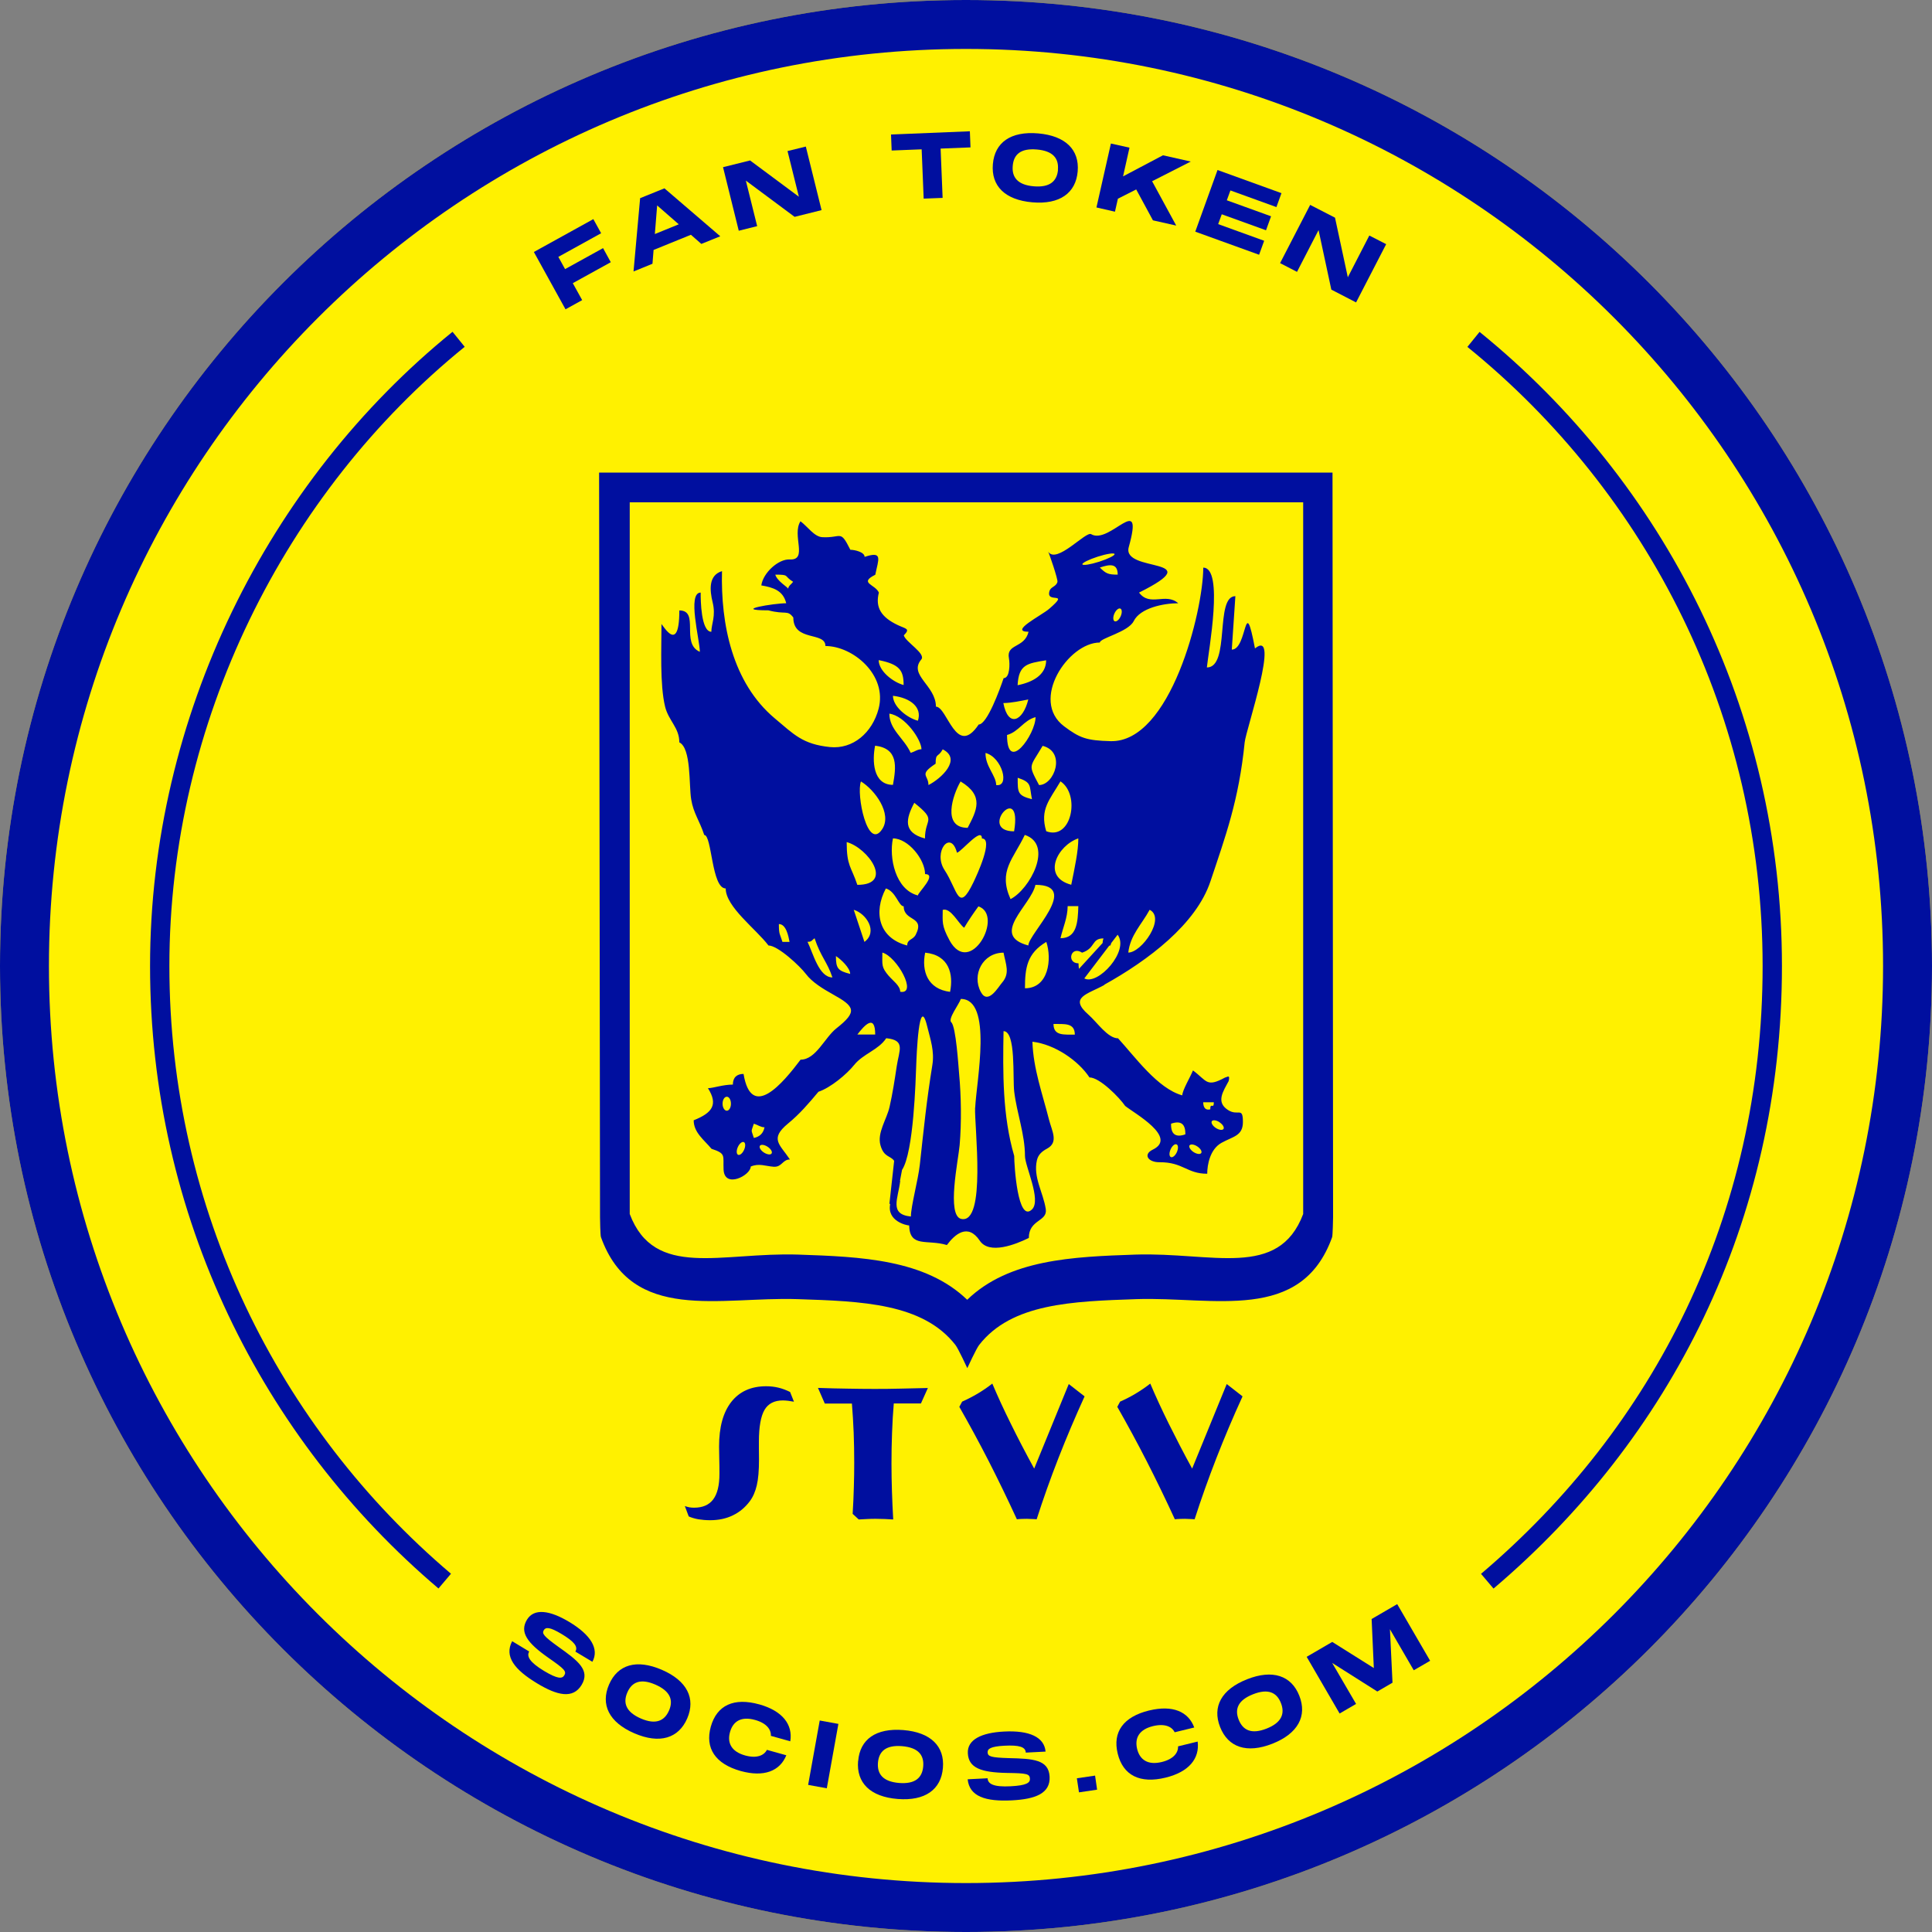 <svg xmlns="http://www.w3.org/2000/svg" width="100" height="100" viewBox="0 0 100 100" fill="none"><rect x="0" y="0" width="100" height="100" fill="#808080" stroke="none"/><g clip-path="url(#clip0_101_22115)"><path d="M50 100C77.614 100 100 77.614 100 50C100 22.386 77.614 0 50 0C22.386 0 0 22.386 0 50C0 77.614 22.386 100 50 100Z" fill="#FFF100"></path><path d="M50 2.533C76.171 2.533 97.467 23.829 97.467 50C97.467 76.171 76.171 97.467 50 97.467C23.829 97.467 2.533 76.171 2.533 50C2.533 23.829 23.829 2.533 50 2.533ZM50 0C22.386 0 0 22.386 0 50C0 77.614 22.386 100 50 100C77.614 100 100 77.614 100 50C100 22.386 77.614 0 50 0Z" fill="#000F9F"></path><path d="M32.214 25.676V65.31H40.638L50 68.072L59.095 65.31H68.138V25.676H32.214Z" fill="#FFF100"></path><path d="M31.009 24.462L31.057 63.005C31.057 63.095 31.071 63.952 31.105 64.033C32.709 68.495 37.262 67.109 41.276 67.243C44.614 67.352 47.767 67.457 49.452 69.614C49.6 69.8 50.067 70.814 50.067 70.814C50.067 70.814 50.533 69.8 50.681 69.614C52.357 67.462 55.495 67.357 58.819 67.243C62.819 67.109 67.352 68.495 68.952 64.033C68.981 63.948 69 63.095 69 63.005L68.971 24.462H31.009ZM67.452 26C67.452 27.467 67.452 62.51 67.452 62.838C66.176 66.219 62.743 64.805 58.762 64.938C55.538 65.048 52.229 65.181 50.062 67.276C47.886 65.181 44.562 65.048 41.324 64.938C37.329 64.805 33.876 66.219 32.595 62.838C32.595 62.51 32.595 27.467 32.595 26C34.038 26 66.01 26 67.452 26Z" fill="#000F9F"></path><path d="M57.152 50.972C59.424 49.71 61.91 47.843 62.652 45.619C63.433 43.281 64.124 41.419 64.424 38.424C64.49 37.767 66.305 32.472 64.957 33.562C64.39 30.586 64.581 33.624 63.757 33.624C63.819 32.7 63.881 31.776 63.943 30.857C62.867 30.857 63.69 34.548 62.467 34.548C62.552 33.696 63.357 29.381 62.281 29.381C62.276 31.634 60.581 38.448 57.481 38.362C56.243 38.329 55.895 38.205 55.081 37.596C53.29 36.253 55.29 33.257 56.928 33.257C56.928 33.029 58.4 32.715 58.681 32.148C59.019 31.467 60.224 31.224 60.986 31.224C60.333 30.653 59.524 31.429 58.957 30.672C62.705 28.8 58.048 29.672 58.424 28.319C59.238 25.391 57.438 28.219 56.476 27.648C56.2 27.486 54.681 29.224 54.252 28.553C54.3 28.629 54.767 29.986 54.733 30.119C54.671 30.362 54.395 30.372 54.328 30.572C54.09 31.3 55.438 30.534 54.309 31.51C53.919 31.853 52.2 32.7 53.238 32.7C53.024 33.572 52.067 33.3 52.224 34.086C52.271 34.329 52.281 35.1 51.948 35.1C51.757 35.667 51.095 37.5 50.657 37.5C49.49 39.248 49.033 36.576 48.443 36.576C48.443 35.476 47.005 34.943 47.686 34.134C47.938 33.834 46.862 33.219 46.781 32.886C47.133 32.529 46.895 32.557 46.467 32.353C45.605 31.943 45.295 31.438 45.49 30.672C45.3 30.238 44.433 30.186 45.305 29.748C45.462 28.957 45.724 28.5 44.752 28.824C44.752 28.581 44.257 28.457 44.014 28.457C43.476 27.381 43.576 27.857 42.567 27.805C42.148 27.786 41.809 27.262 41.433 26.981C40.971 27.705 41.843 29.01 40.871 28.957C40.3 28.929 39.5 29.638 39.405 30.3C40.01 30.405 40.533 30.557 40.695 31.224C40.067 31.224 37.828 31.591 39.771 31.591C40.676 31.829 40.748 31.548 41.062 31.962C41.062 33.234 42.724 32.676 42.724 33.438C44.148 33.438 45.938 34.934 45.476 36.686C45.148 37.929 44.148 38.791 42.952 38.667C41.538 38.519 41.095 38.014 40.1 37.181C37.905 35.338 37.3 32.295 37.371 29.562C36.662 29.776 36.733 30.548 36.886 31.176C37.062 31.895 36.819 32.295 36.819 32.7C36.286 32.7 36.262 31.057 36.267 30.672C35.557 30.672 36.224 33.129 36.224 33.738C35.214 33.305 36.233 31.596 35.162 31.596C35.162 34.124 34.143 32.005 34.238 32.343C34.238 33.5 34.148 35.434 34.424 36.572C34.605 37.31 35.162 37.662 35.162 38.424C35.786 38.734 35.652 40.634 35.776 41.376C35.895 42.1 36.2 42.457 36.452 43.219C36.852 43.219 36.828 45.986 37.562 45.986C37.562 46.938 39.133 48.086 39.776 48.938C40.267 48.938 41.419 50.019 41.714 50.414C42.029 50.834 42.595 51.181 43.1 51.462C44.252 52.1 44.4 52.353 43.29 53.229C42.681 53.71 42.233 54.848 41.438 54.848C40.514 56.076 38.89 58.014 38.486 55.586C38.143 55.586 37.933 55.767 37.933 56.138C37.419 56.138 36.91 56.324 36.643 56.324C37.186 57.181 36.862 57.605 35.905 57.986C35.905 58.619 36.438 58.995 36.828 59.462C37.595 59.715 37.419 59.805 37.452 60.538C37.5 61.543 38.857 60.834 38.857 60.381C39.29 60.196 39.624 60.362 40.052 60.391C40.476 60.414 40.5 60.014 40.886 60.014C40.367 59.229 39.814 58.957 40.79 58.153C41.395 57.657 41.857 57.114 42.362 56.51C42.99 56.3 43.824 55.605 44.209 55.124C44.681 54.538 45.462 54.353 45.871 53.738C46.89 53.838 46.538 54.357 46.414 55.191C46.309 55.895 46.2 56.6 46.043 57.295C45.895 57.943 45.395 58.629 45.571 59.272C45.748 59.914 46.09 59.805 46.281 60.086L46.033 62.334L46.081 62.295C45.881 63.21 46.933 63.429 47.057 63.429C47.09 64.6 47.99 64.134 49.01 64.443C49.424 63.886 50.095 63.295 50.714 64.219C51.205 64.953 52.576 64.41 53.252 64.076C53.252 63.11 54.228 63.238 54.129 62.581C53.995 61.715 53.467 60.929 53.671 60.053C53.743 59.753 53.933 59.596 54.195 59.453C54.805 59.124 54.448 58.548 54.295 57.948C53.957 56.61 53.481 55.315 53.438 53.919C54.614 54.057 55.824 54.91 56.39 55.767C56.924 55.767 57.952 56.819 58.238 57.243C58.714 57.624 60.976 58.872 59.667 59.505C59.148 59.757 59.428 60.162 60.014 60.157C61.238 60.148 61.428 60.753 62.486 60.753C62.486 60.286 62.629 59.486 63.224 59.153C63.814 58.824 64.333 58.8 64.333 58.076C64.333 57.253 64.086 57.8 63.552 57.448C62.924 57.034 63.314 56.486 63.595 55.957C63.681 55.596 63.524 55.753 63.41 55.772C62.438 56.3 62.481 55.948 61.748 55.405C61.624 55.724 61.195 56.434 61.195 56.696C59.924 56.348 58.752 54.705 57.871 53.743C57.333 53.743 56.781 52.905 56.333 52.514C55.305 51.614 56.29 51.467 57.171 50.976L57.152 50.972ZM57.99 31.5C58.081 31.538 58.086 31.719 58.005 31.9C57.924 32.081 57.786 32.196 57.695 32.157C57.605 32.119 57.6 31.938 57.681 31.757C57.762 31.576 57.9 31.462 57.99 31.5ZM56.928 29.376C57.428 29.21 57.852 29.134 57.852 29.743C57.362 29.743 57.243 29.691 56.928 29.376ZM56.814 28.814C57.271 28.667 57.667 28.605 57.69 28.676C57.714 28.748 57.357 28.924 56.9 29.072C56.438 29.219 56.048 29.281 56.024 29.21C56 29.138 56.357 28.962 56.814 28.814ZM40.795 30.476C40.8 30.405 40.219 30.081 40.129 29.743C40.895 29.743 40.543 29.8 41.052 30.114C40.948 30.257 40.809 30.314 40.795 30.481V30.476ZM41.605 29.743C41.605 30.614 42.476 29.743 41.605 29.743V29.743ZM42.343 29.376C42.343 30.248 43.214 29.376 42.343 29.376V29.376ZM40.5 48.753C40.371 48.334 40.314 48.391 40.314 47.829C40.69 47.829 40.809 48.448 40.867 48.753H40.5ZM37.619 57.491C37.5 57.491 37.4 57.329 37.4 57.129C37.4 56.929 37.495 56.767 37.619 56.767C37.743 56.767 37.833 56.929 37.833 57.129C37.833 57.329 37.738 57.491 37.619 57.491ZM38.514 59.514C38.433 59.696 38.295 59.81 38.205 59.772C38.114 59.734 38.109 59.553 38.19 59.372C38.271 59.191 38.41 59.076 38.5 59.114C38.59 59.153 38.595 59.334 38.514 59.514ZM39.019 58.9C38.876 58.434 38.867 58.629 39.019 58.162C39.228 58.224 39.371 58.348 39.571 58.348C39.51 58.657 39.324 58.838 39.019 58.9ZM39.938 59.705C39.886 59.786 39.705 59.762 39.538 59.653C39.371 59.543 39.281 59.391 39.333 59.305C39.386 59.224 39.567 59.248 39.733 59.357C39.9 59.467 39.99 59.619 39.938 59.7V59.705ZM63.124 58.091C63.29 58.2 63.381 58.353 63.328 58.434C63.276 58.514 63.095 58.491 62.928 58.381C62.762 58.272 62.671 58.114 62.724 58.034C62.776 57.953 62.957 57.976 63.124 58.086V58.091ZM62.828 57.053C62.828 57.453 62.643 57.019 62.643 57.419C62.41 57.476 62.286 57.353 62.276 57.053H62.828ZM61.571 59.286C61.624 59.205 61.805 59.229 61.971 59.338C62.138 59.448 62.228 59.6 62.176 59.681C62.124 59.762 61.943 59.738 61.776 59.629C61.609 59.519 61.519 59.362 61.571 59.281V59.286ZM61.352 58.715C60.848 58.891 60.6 58.705 60.614 58.162C61.119 57.986 61.367 58.172 61.352 58.715ZM60.59 59.491C60.671 59.31 60.809 59.191 60.9 59.234C60.99 59.272 60.995 59.453 60.914 59.634C60.833 59.815 60.695 59.929 60.605 59.891C60.514 59.853 60.51 59.672 60.59 59.491ZM59.505 47.091C60.348 47.51 59.1 49.305 58.4 49.305C58.5 48.4 59.095 47.848 59.505 47.091ZM57.476 48.934C57.49 48.886 57.505 48.848 57.519 48.81L57.848 48.381C58.476 49.21 56.828 51.024 56.124 50.643L57.414 48.948C57.414 48.948 57.452 48.948 57.476 48.934ZM55.448 45.795C53.886 45.381 54.743 43.753 55.814 43.395C55.814 44.048 55.633 44.881 55.448 45.795ZM55.814 46.9C55.79 47.738 55.738 48.562 54.89 48.562C55.024 47.986 55.257 47.51 55.262 46.9H55.814ZM54.89 40.443C55.928 41.124 55.471 43.524 54.152 43.024C53.809 41.886 54.333 41.4 54.89 40.443ZM52.124 38.043C52.738 37.872 52.981 37.281 53.6 37.119C53.6 38.01 52.124 40.086 52.124 38.043ZM53.414 41.367C52.667 41.176 52.676 41.024 52.676 40.257C53.419 40.505 53.271 40.653 53.414 41.367ZM52.49 43.029C50.576 43.029 52.933 40.362 52.49 43.029V43.029ZM53.043 43.215C54.557 43.719 53.295 46.038 52.305 46.538C51.652 45.076 52.448 44.472 53.043 43.215ZM53.595 45.8C55.971 45.8 53.228 48.334 53.228 48.938C51.205 48.405 53.367 46.862 53.595 45.8ZM53.781 40.634C53.2 39.534 53.286 39.762 53.967 38.605C55.195 38.919 54.576 40.634 53.781 40.634ZM54.148 34.176C54.148 34.943 53.433 35.315 52.671 35.467C52.728 34.386 53.171 34.338 54.148 34.176ZM53.224 36.205C52.948 37.338 52.181 37.681 51.933 36.391C52.381 36.381 52.79 36.286 53.224 36.205ZM51.562 40.634C51.562 40.148 50.995 39.667 51.01 38.972C51.876 39.2 52.281 40.748 51.562 40.634ZM50.824 43.4C51.448 43.4 50.557 45.31 50.386 45.667C49.595 47.305 49.576 46.076 48.89 45.034C48.271 44.091 49.214 42.905 49.533 44.138C49.781 44.067 50.824 42.772 50.824 43.4ZM49.143 48.662C48.724 47.895 48.795 47.7 48.795 47.096C49.214 46.962 49.624 47.834 49.905 48.019C50.133 47.638 50.381 47.272 50.643 46.914C51.986 47.362 50.219 50.634 49.143 48.667V48.662ZM49.719 40.448C50.957 41.191 50.557 41.948 50.086 42.848C48.743 42.848 49.314 41.143 49.719 40.448ZM48.428 39.524C48.428 38.953 48.557 39.224 48.795 38.786C49.8 39.291 48.719 40.3 48.057 40.634C48.057 40.096 47.533 40.119 48.428 39.529V39.524ZM47.876 45.243C48.538 45.243 47.51 46.2 47.51 46.348C46.343 46.053 46.005 44.386 46.219 43.395C47.014 43.395 47.881 44.495 47.881 45.238L47.876 45.243ZM47.324 41.553C48.524 42.514 47.876 42.324 47.876 43.4C46.714 43.091 46.89 42.367 47.324 41.553ZM47.138 38.967C46.781 38.196 46.033 37.767 46.033 36.938C46.852 37.053 47.695 38.295 47.695 38.781C47.49 38.781 47.352 38.905 47.143 38.967H47.138ZM47.51 37.305C46.952 37.157 46.219 36.576 46.219 36.014C47.124 36.119 47.743 36.614 47.51 37.305ZM45.481 34.167C46.567 34.386 46.771 34.7 46.771 35.457C46.214 35.305 45.481 34.729 45.481 34.167ZM45.295 38.596C46.51 38.743 46.386 39.691 46.219 40.624C45.171 40.624 45.143 39.353 45.295 38.596ZM41.79 48.748C42.024 48.748 41.99 48.691 42.162 48.562C42.481 49.524 42.819 49.786 43.086 50.591C42.386 50.591 42.086 49.334 41.795 48.743L41.79 48.748ZM43.267 49.486C43.524 49.653 44.005 50.1 44.005 50.41C43.367 50.248 43.267 50.124 43.267 49.486ZM44.376 53.548C44.738 53.072 45.3 52.453 45.3 53.548H44.376ZM44.19 47.091C44.838 47.286 45.457 48.219 44.743 48.753C44.557 48.2 44.376 47.643 44.19 47.091ZM44.376 45.8C44.057 44.843 43.824 44.834 43.824 43.586C44.928 43.886 46.295 45.8 44.376 45.8ZM44.562 40.448C45.281 40.881 46.186 42.114 45.667 42.91C44.905 44.086 44.309 41.1 44.562 40.448ZM45.852 45.986C46.376 46.143 46.514 46.91 46.776 46.91C46.776 47.71 47.895 47.4 47.4 48.376C47.257 48.662 46.957 48.6 46.957 48.938C45.486 48.562 45.195 47.224 45.852 45.986ZM46.01 50.524C45.605 50.048 45.671 49.953 45.671 49.305C46.428 49.514 47.514 51.486 46.595 51.334C46.595 51.019 46.214 50.762 46.014 50.524H46.01ZM48.257 55.134C47.957 56.986 47.814 58.424 47.609 60.291C47.519 61.091 47.148 62.438 47.148 62.967C46.005 62.853 46.49 62.043 46.595 61.119C46.59 61.119 46.586 61.124 46.581 61.124L46.69 60.553C47.295 59.643 47.395 55.867 47.424 55.124C47.438 54.724 47.562 51.362 47.99 53.119C48.162 53.815 48.376 54.41 48.257 55.134ZM47.886 49.31C49.133 49.434 49.357 50.429 49.176 51.338C48.01 51.196 47.69 50.262 47.886 49.31ZM50.471 57.334C50.428 58.281 51.067 63.381 49.752 63.091C48.986 62.919 49.605 60.034 49.671 59.272C49.771 58.1 49.752 56.748 49.643 55.572C49.609 55.2 49.481 53.129 49.238 52.914C49.048 52.743 49.633 51.995 49.733 51.705C51.4 51.705 50.538 55.972 50.476 57.329L50.471 57.334ZM50.767 51.343C50.29 50.457 50.862 49.31 51.943 49.31C52.057 49.91 52.29 50.376 51.867 50.862C51.671 51.086 51.138 52.038 50.767 51.343ZM53.419 62.596C52.676 63.329 52.495 60.31 52.495 59.829C51.886 57.753 51.905 55.51 51.943 53.372C52.595 53.372 52.41 55.795 52.495 56.5C52.629 57.61 53.052 58.719 53.052 59.829C53.052 60.362 53.91 62.11 53.419 62.596ZM53.052 51.153C53.052 50.105 53.157 49.343 54.157 48.753C54.452 49.629 54.286 51.153 53.052 51.153ZM54.529 53C55.086 53.01 55.633 52.924 55.633 53.553C55.076 53.543 54.529 53.629 54.529 53ZM55.848 50.148C55.833 50.062 55.824 49.972 55.824 49.862C55.19 49.862 55.414 48.924 56.01 49.31C56.719 49.072 56.481 48.572 57.114 48.572C57.081 48.672 57.071 48.748 57.071 48.81L55.848 50.148Z" fill="#000F9F"></path><path d="M35.648 78.49L35.447 77.952C35.524 77.981 35.605 78.005 35.686 78.019C35.767 78.033 35.847 78.038 35.928 78.038C36.371 78.038 36.7 77.895 36.914 77.61C37.129 77.324 37.238 76.886 37.238 76.29C37.238 76.048 37.238 75.767 37.228 75.452C37.224 75.138 37.219 74.943 37.219 74.871C37.219 73.871 37.428 73.105 37.852 72.562C38.276 72.024 38.876 71.752 39.657 71.752C39.876 71.752 40.086 71.776 40.286 71.824C40.486 71.871 40.69 71.948 40.895 72.048L41.095 72.552C40.99 72.533 40.89 72.519 40.795 72.505C40.7 72.495 40.609 72.486 40.524 72.486C40.081 72.486 39.762 72.648 39.571 72.976C39.381 73.3 39.281 73.848 39.281 74.61C39.281 74.648 39.281 74.767 39.281 74.976C39.281 75.186 39.286 75.376 39.286 75.548C39.286 76.114 39.248 76.557 39.171 76.881C39.095 77.205 38.976 77.481 38.805 77.71C38.562 78.033 38.267 78.276 37.924 78.438C37.581 78.605 37.19 78.686 36.757 78.686C36.533 78.686 36.328 78.667 36.148 78.638C35.967 78.605 35.795 78.557 35.638 78.486L35.648 78.49Z" fill="#000F9F"></path><path d="M48.029 71.838L47.667 72.643H46.262C46.219 73.143 46.191 73.652 46.172 74.176C46.152 74.695 46.143 75.224 46.143 75.766C46.143 76.233 46.152 76.705 46.167 77.181C46.181 77.657 46.205 78.147 46.233 78.647C46.086 78.638 45.938 78.628 45.791 78.624C45.643 78.619 45.495 78.614 45.343 78.614C45.191 78.614 45.043 78.614 44.895 78.624C44.743 78.628 44.595 78.638 44.448 78.647L44.133 78.357C44.162 77.867 44.186 77.4 44.195 76.962C44.21 76.524 44.214 76.1 44.214 75.7C44.214 75.176 44.205 74.662 44.186 74.152C44.167 73.647 44.133 73.143 44.095 72.647H42.691L42.338 71.838C42.895 71.857 43.414 71.871 43.881 71.876C44.352 71.885 44.8 71.89 45.224 71.89C45.648 71.89 46.095 71.89 46.562 71.876C47.029 71.867 47.519 71.857 48.029 71.843V71.838Z" fill="#000F9F"></path><path d="M49.657 72.814L49.8 72.548C50.071 72.428 50.338 72.29 50.605 72.133C50.867 71.976 51.119 71.805 51.362 71.614C51.633 72.257 51.952 72.952 52.319 73.69C52.681 74.428 53.086 75.205 53.529 76.014L55.319 71.638L56.138 72.276C55.652 73.343 55.2 74.409 54.786 75.467C54.371 76.528 53.995 77.586 53.657 78.638C53.576 78.633 53.495 78.624 53.41 78.624C53.324 78.619 53.243 78.614 53.152 78.614C53.062 78.614 52.981 78.614 52.895 78.619C52.809 78.619 52.724 78.629 52.633 78.638C52.157 77.6 51.671 76.6 51.176 75.629C50.681 74.662 50.171 73.724 49.652 72.814H49.657Z" fill="#000F9F"></path><path d="M57.833 72.814L57.976 72.548C58.248 72.428 58.519 72.29 58.781 72.133C59.043 71.976 59.295 71.805 59.538 71.614C59.81 72.257 60.129 72.952 60.495 73.69C60.862 74.428 61.262 75.205 61.705 76.014L63.495 71.638L64.314 72.276C63.824 73.343 63.376 74.409 62.962 75.467C62.548 76.528 62.172 77.586 61.833 78.638C61.752 78.633 61.672 78.624 61.586 78.624C61.505 78.619 61.419 78.614 61.329 78.614C61.238 78.614 61.157 78.614 61.072 78.619C60.986 78.619 60.895 78.629 60.81 78.638C60.333 77.6 59.848 76.6 59.352 75.629C58.857 74.662 58.348 73.724 57.829 72.814H57.833Z" fill="#000F9F"></path><path d="M30.709 11.338L31.114 12.072L28.9 13.296L29.248 13.929L31.214 12.843L31.614 13.572L29.648 14.657L30.133 15.534L29.271 16.01L27.633 13.043L30.709 11.343V11.338Z" fill="#000F9F"></path><path d="M36.3 12.624L35.762 12.152L33.829 12.938L33.772 13.652L32.791 14.052L33.133 10.257L34.391 9.748L37.281 12.229L36.305 12.624H36.3ZM33.895 12.114L35.133 11.61L34.014 10.633L33.895 12.114Z" fill="#000F9F"></path><path d="M41.348 10.176L40.762 7.819L41.709 7.586L42.524 10.876L41.129 11.224L38.605 9.348L39.191 11.705L38.238 11.943L37.424 8.653L38.824 8.305L41.348 10.181V10.176Z" fill="#000F9F"></path><path d="M46.119 6.962L50.2 6.795L50.233 7.629L48.686 7.691L48.79 10.243L47.809 10.281L47.705 7.729L46.152 7.791L46.119 6.957V6.962Z" fill="#000F9F"></path><path d="M51.391 8.495C51.486 7.376 52.314 6.781 53.738 6.905C55.157 7.029 55.876 7.757 55.781 8.871C55.686 9.991 54.852 10.595 53.433 10.472C52.01 10.348 51.295 9.619 51.391 8.495ZM54.757 8.786C54.81 8.2 54.505 7.81 53.667 7.738C52.833 7.667 52.467 7.99 52.419 8.586C52.367 9.181 52.676 9.571 53.505 9.643C54.338 9.714 54.71 9.381 54.762 8.79L54.757 8.786Z" fill="#000F9F"></path><path d="M61.624 8.367L59.633 9.381L60.881 11.676L59.676 11.405L58.81 9.805L57.862 10.286L57.71 10.957L56.752 10.738L57.5 7.429L58.462 7.643L58.129 9.129L60.195 8.038L61.633 8.362L61.624 8.367Z" fill="#000F9F"></path><path d="M66.329 9.996L66.067 10.719L63.686 9.857L63.5 10.367L65.79 11.195L65.529 11.919L63.238 11.091L63.052 11.6L65.433 12.462L65.171 13.186L61.867 11.991L63.019 8.8L66.324 9.996H66.329Z" fill="#000F9F"></path><path d="M69.762 14.353L70.876 12.191L71.748 12.638L70.19 15.653L68.909 14.991L68.248 11.91L67.133 14.072L66.257 13.619L67.814 10.605L69.1 11.267L69.762 14.348V14.353Z" fill="#000F9F"></path><path d="M27.395 85.476C27.248 85.719 27.395 86.024 28.157 86.486C28.857 86.905 29.095 86.9 29.205 86.719C29.333 86.51 29.224 86.391 28.395 85.814C27.267 85.024 26.89 84.476 27.276 83.834C27.643 83.229 28.462 83.348 29.467 83.953C30.586 84.624 31.024 85.353 30.662 86.014L29.781 85.486C29.933 85.229 29.714 84.962 29.062 84.572C28.443 84.2 28.243 84.219 28.148 84.376C28.038 84.557 28.148 84.695 28.895 85.234C29.914 85.957 30.562 86.448 30.105 87.21C29.657 87.953 28.838 87.757 27.805 87.133C26.629 86.424 26.09 85.738 26.51 84.948L27.39 85.481L27.395 85.476Z" fill="#000F9F"></path><path d="M31.524 87.191C31.971 86.158 32.943 85.862 34.257 86.429C35.567 86.996 36.014 87.915 35.571 88.943C35.124 89.977 34.143 90.281 32.833 89.715C31.519 89.148 31.076 88.229 31.524 87.191ZM34.629 88.538C34.862 87.996 34.695 87.534 33.924 87.196C33.157 86.862 32.705 87.058 32.471 87.6C32.233 88.148 32.405 88.615 33.167 88.948C33.933 89.281 34.395 89.081 34.629 88.534V88.538Z" fill="#000F9F"></path><path d="M39.305 88.219C40.505 88.558 41.043 89.262 40.905 90.129L39.9 89.848C39.919 89.529 39.686 89.191 39.081 89.024C38.381 88.829 37.948 89.077 37.786 89.648C37.624 90.224 37.871 90.667 38.567 90.862C39.171 91.029 39.548 90.862 39.695 90.572L40.7 90.853C40.367 91.672 39.543 92 38.338 91.667C37.029 91.3 36.481 90.491 36.791 89.372C37.105 88.257 37.99 87.853 39.3 88.219H39.305Z" fill="#000F9F"></path><path d="M43.395 89.229L42.795 92.562L41.829 92.386L42.429 89.053L43.395 89.229Z" fill="#000F9F"></path><path d="M44.419 91.148C44.51 90.029 45.333 89.434 46.757 89.548C48.176 89.662 48.9 90.391 48.805 91.505C48.714 92.624 47.886 93.229 46.462 93.115C45.038 93.001 44.319 92.272 44.414 91.148H44.419ZM47.786 91.424C47.833 90.839 47.529 90.453 46.691 90.381C45.857 90.315 45.495 90.643 45.443 91.234C45.395 91.829 45.705 92.215 46.533 92.286C47.367 92.353 47.738 92.019 47.786 91.424Z" fill="#000F9F"></path><path d="M51.119 92.048C51.133 92.334 51.424 92.505 52.314 92.457C53.129 92.415 53.324 92.277 53.309 92.062C53.295 91.815 53.143 91.781 52.133 91.767C50.757 91.743 50.133 91.5 50.095 90.748C50.057 90.043 50.805 89.681 51.976 89.624C53.281 89.558 54.052 89.91 54.119 90.662L53.095 90.715C53.081 90.415 52.748 90.319 51.986 90.358C51.267 90.396 51.109 90.524 51.119 90.705C51.129 90.915 51.295 90.972 52.219 91C53.467 91.029 54.281 91.072 54.328 91.962C54.371 92.829 53.586 93.124 52.381 93.186C51.01 93.257 50.176 92.986 50.086 92.096L51.114 92.043L51.119 92.048Z" fill="#000F9F"></path><path d="M55.743 92.043L56.681 91.905L56.786 92.633L55.848 92.772L55.738 92.043H55.743Z" fill="#000F9F"></path><path d="M59.481 88.534C60.695 88.239 61.51 88.591 61.814 89.415L60.8 89.662C60.662 89.372 60.291 89.196 59.681 89.343C58.976 89.515 58.719 89.943 58.857 90.524C59 91.105 59.433 91.372 60.133 91.201C60.743 91.053 60.991 90.719 60.976 90.391L61.991 90.143C62.1 91.019 61.543 91.715 60.329 92.01C59.005 92.334 58.129 91.896 57.852 90.767C57.576 89.643 58.153 88.858 59.476 88.534H59.481Z" fill="#000F9F"></path><path d="M63.152 89.391C62.738 88.343 63.219 87.443 64.548 86.919C65.871 86.395 66.843 86.729 67.252 87.772C67.667 88.819 67.186 89.729 65.862 90.253C64.533 90.776 63.567 90.443 63.152 89.391ZM66.3 88.148C66.086 87.6 65.638 87.386 64.857 87.695C64.081 88 63.895 88.457 64.114 89.01C64.333 89.567 64.786 89.776 65.557 89.472C66.333 89.167 66.519 88.7 66.3 88.148Z" fill="#000F9F"></path><path d="M69.338 88.691L67.633 85.757L68.957 84.986L71.109 86.338L70.995 83.8L72.319 83.029L74.024 85.962L73.176 86.453L71.943 84.329L72.076 87.096L71.29 87.553L68.952 86.072L70.19 88.195L69.338 88.691Z" fill="#000F9F"></path><path d="M23.019 81.838C13.995 74.181 8.267 62.757 8.267 50C8.267 37.243 14.3 25.214 23.738 17.562" stroke="#000F9F" stroke-miterlimit="10"></path><path d="M76.267 17.567C85.705 25.219 91.733 36.905 91.733 50C91.733 63.096 86.005 74.186 76.981 81.843" stroke="#000F9F" stroke-miterlimit="10"></path></g><defs><clipPath id="clip0_101_22115"><rect width="100" height="100" fill="white"></rect></clipPath></defs></svg>